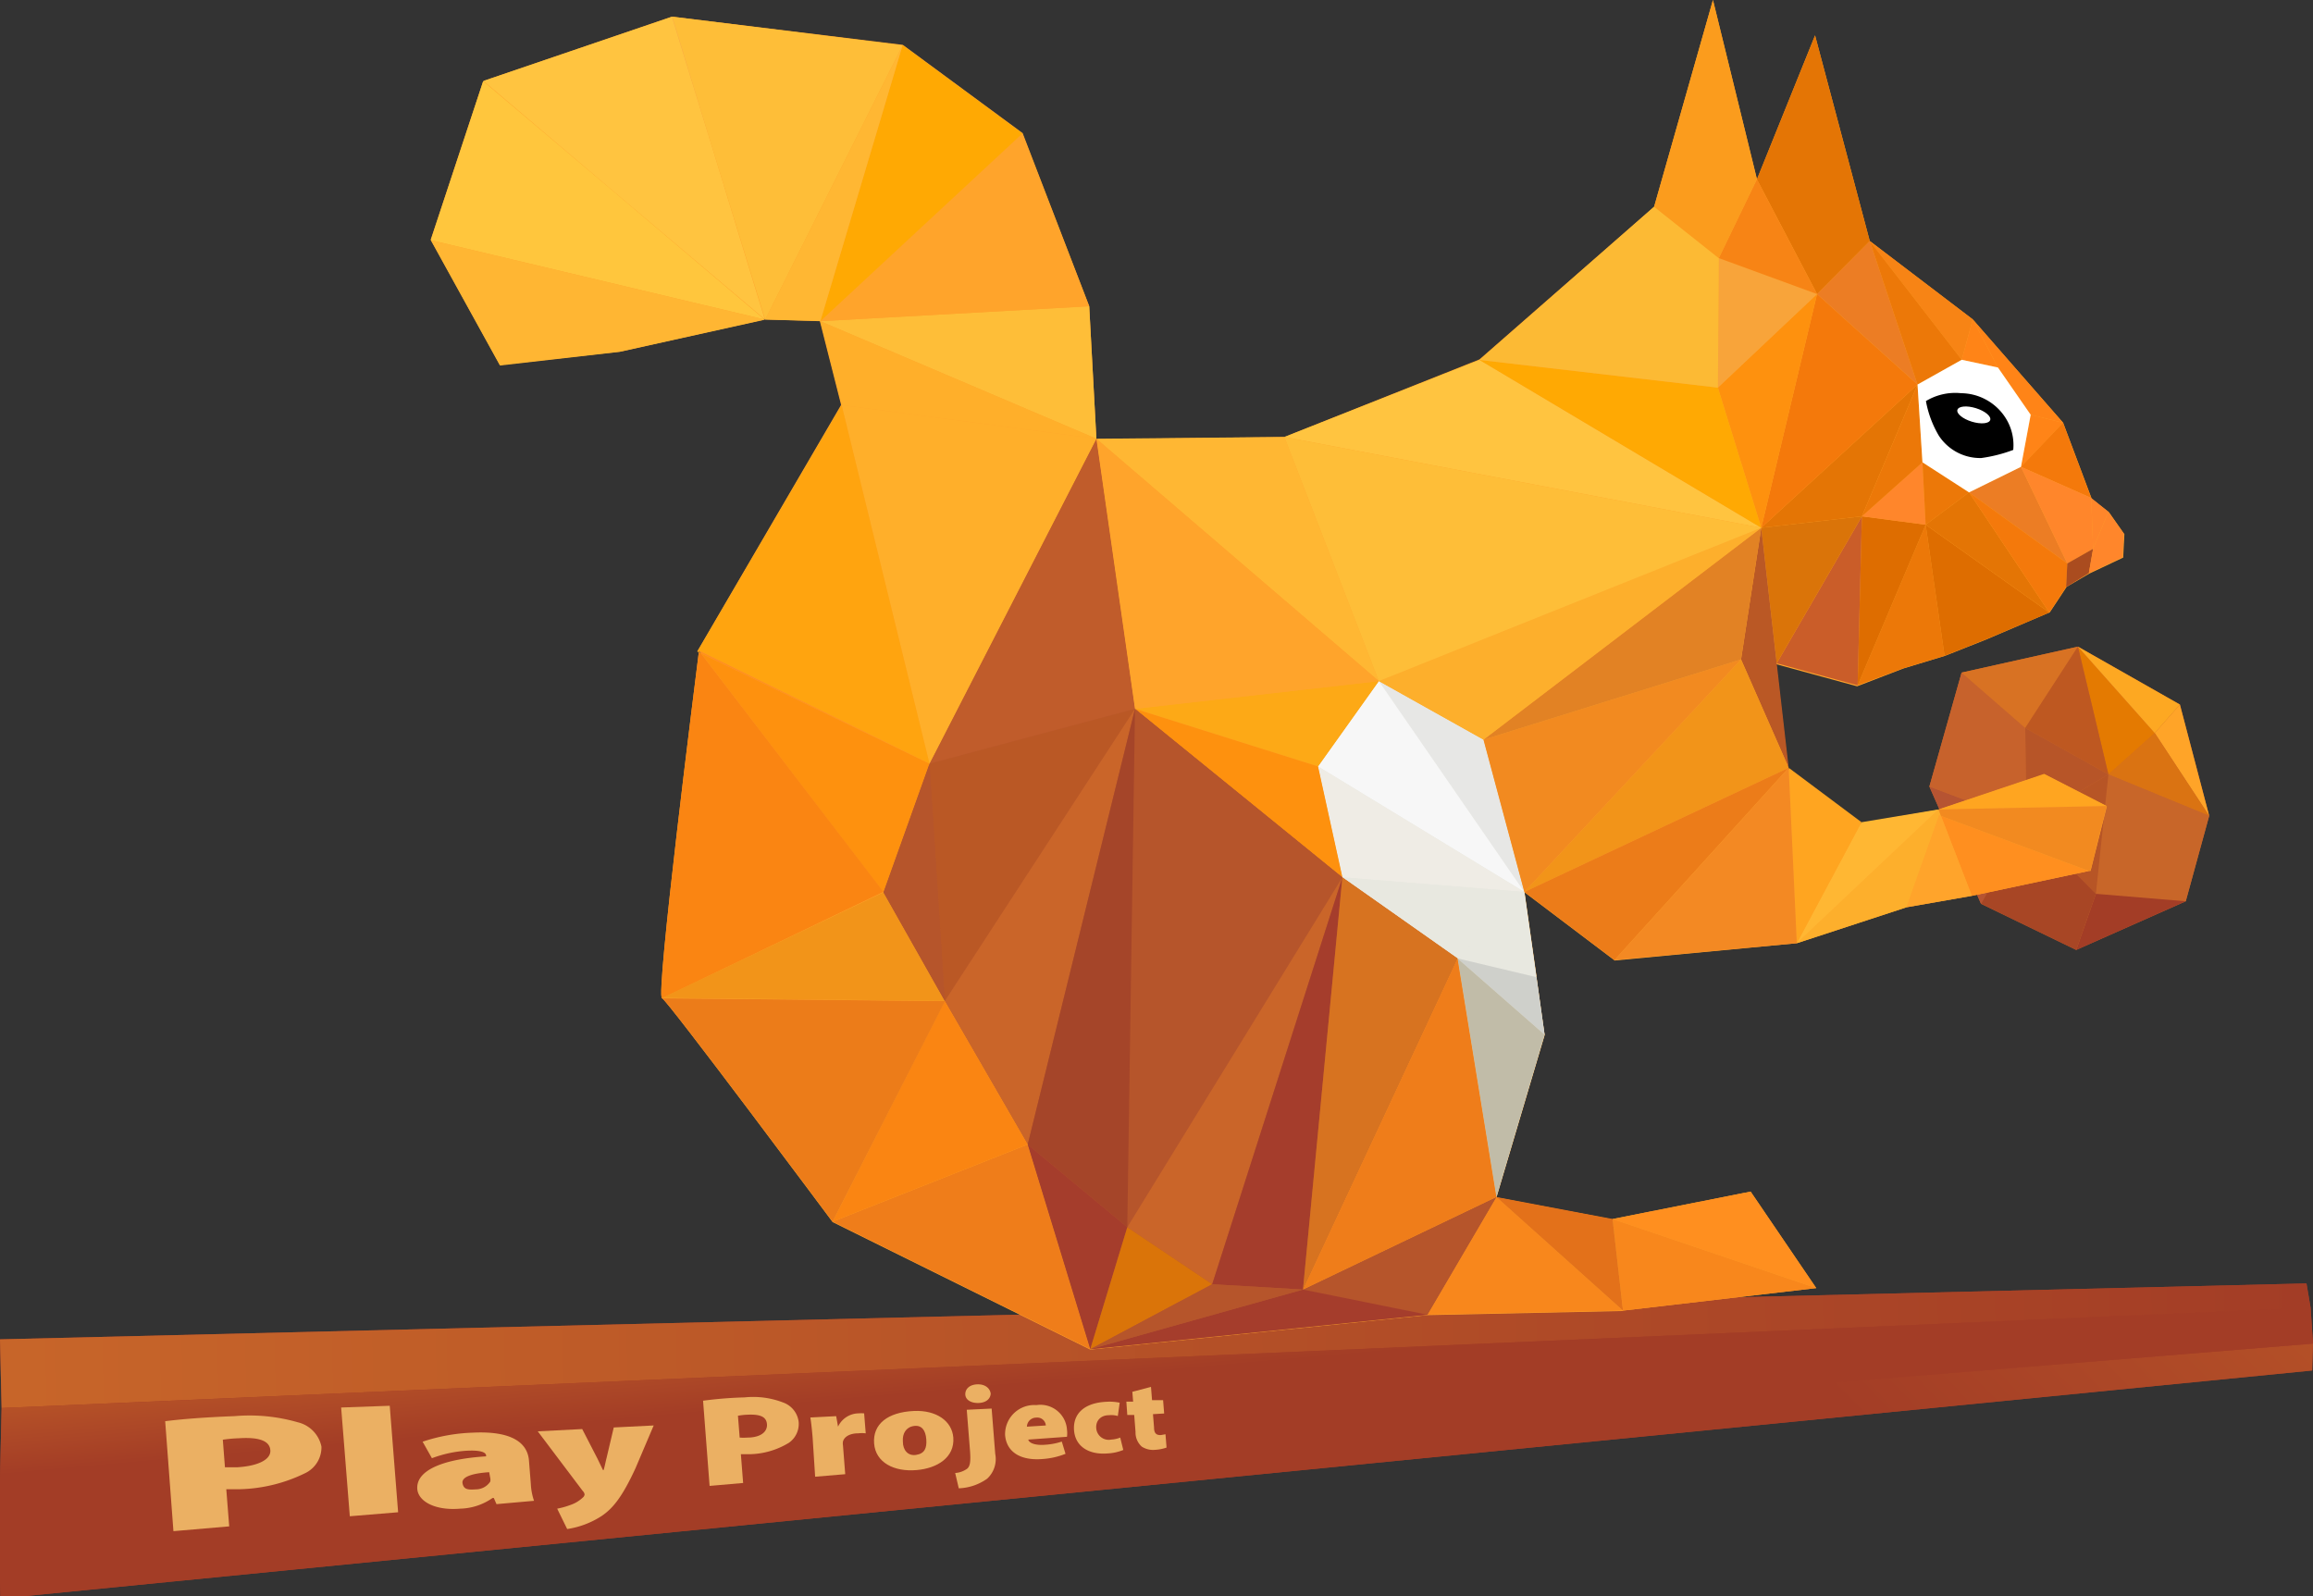 <svg xmlns="http://www.w3.org/2000/svg" xmlns:xlink="http://www.w3.org/1999/xlink" viewBox="0 0 173.77 119.91"><rect x="0" y="0" width="173.77" height="119.91" fill="#333333" stroke="none"/><defs><linearGradient id="wood-gradient" x1="149.24" y1="-4.95" x2="325.92" y2="-4.95" gradientTransform="translate(-152.12 111.43) rotate(-1.29)" gradientUnits="userSpaceOnUse"><stop offset="0" stop-color="#c86629"/><stop offset="1" stop-color="#a33d26"/></linearGradient><linearGradient id="wood-gradient-2" x1="315" y1="-67.39" x2="267.91" y2="-23.85" xlink:href="#wood-gradient"/><linearGradient id="wood-gradient-3" x1="238" y1="-13.16" x2="238.68" y2="-2.93" xlink:href="#wood-gradient"/><linearGradient id="text-gradient" x1="107.72" y1="63.93" x2="107.72" y2="36.49" gradientTransform="matrix(1, -0.01, 0.01, 1, -90, 65.71)" gradientUnits="userSpaceOnUse"><stop offset="0" stop-color="#ebb063"/><stop offset="1" stop-color="#ebb063"/></linearGradient><linearGradient id="text-gradient-2" x1="117.18" y1="63.91" x2="117.18" y2="36.48" xlink:href="#text-gradient"/><linearGradient id="text-gradient-3" x1="125.14" y1="63.9" x2="125.14" y2="36.48" xlink:href="#text-gradient"/><linearGradient id="text-gradient-4" x1="134.18" y1="63.9" x2="134.18" y2="36.46" xlink:href="#text-gradient"/><linearGradient id="text-gradient-5" x1="145.85" y1="63.89" x2="145.85" y2="36.46" xlink:href="#text-gradient"/><linearGradient id="text-gradient-6" x1="152.43" y1="63.89" x2="152.43" y2="36.45" xlink:href="#text-gradient"/><linearGradient id="text-gradient-7" x1="158.07" y1="63.87" x2="158.07" y2="36.45" xlink:href="#text-gradient"/><linearGradient id="text-gradient-8" x1="162.67" y1="63.87" x2="162.67" y2="36.44" xlink:href="#text-gradient"/><linearGradient id="text-gradient-9" x1="167.27" y1="63.86" x2="167.27" y2="36.44" xlink:href="#text-gradient"/><linearGradient id="text-gradient-10" x1="171.96" y1="63.85" x2="171.96" y2="36.43" xlink:href="#text-gradient"/><linearGradient id="text-gradient-11" x1="175.54" y1="63.85" x2="175.54" y2="36.43" xlink:href="#text-gradient"/></defs><title>logo</title><g id="logo"><polygon id="wood-bg" points="173.59 98.24 173.28 96.42 0 100.62 0.12 105.78 -0.09 115.06 0.03 120.09 173.71 102.96 173.77 100.94 173.59 98.24" fill="#a33d26"/><g id="wood"><polygon points="173.59 98.24 173.28 96.42 0 100.62 0.12 105.78 173.59 98.24" fill="url(#wood-gradient)"/><polygon points="173.77 100.94 -0.09 115.06 0.03 120.09 173.71 102.96 173.77 100.94" fill="url(#wood-gradient-2)"/><polygon points="-0.09 115.06 173.77 100.94 173.59 98.24 0.12 105.78 -0.09 115.06" fill="url(#wood-gradient-3)"/></g><g id="oak"><polygon id="oak-bg" points="163.77 52.93 156.11 48.58 147.37 50.53 144.95 59.09 148.83 67.9 155.98 71.36 164.21 67.71 165.97 61.29 163.77 52.93" fill="#c86629"/><polyline points="163.77 52.93 161.88 55.07 165.97 61.29" fill="#ffa428"/><polygon points="158.4 58.18 165.97 61.29 161.88 55.07 158.4 58.18" fill="#da7312"/><polygon points="157.46 67.15 164.21 67.71 165.97 61.29 158.4 58.18 157.46 67.15" fill="#c86629"/><polygon points="155.98 71.37 164.21 67.71 157.46 67.15 155.98 71.37" fill="#a33d26"/><polygon points="152.23 61.84 157.46 67.15 158.4 58.18 152.23 61.84" fill="#b75526"/><polygon points="152.15 54.69 152.23 61.84 158.4 58.18 152.15 54.69" fill="#b75528"/><polygon points="161.88 55.07 156.11 48.58 158.4 58.18 161.88 55.07" fill="#e47a01"/><polygon points="144.95 59.09 148.83 67.9 152.23 61.84 144.95 59.09" fill="#b65432"/><polygon points="163.77 52.93 156.11 48.58 161.88 55.07 163.77 52.93" fill="#fda822"/><polygon points="157.46 67.15 152.23 61.84 148.83 67.9 155.98 71.37 157.46 67.15" fill="#a84625"/><polygon points="152.15 54.69 147.37 50.53 144.95 59.09 152.23 61.84 152.15 54.69" fill="#c7622c"/><polygon points="156.11 48.58 147.37 50.53 152.15 54.69 156.11 48.58" fill="#d87223"/><polygon points="158.4 58.18 156.11 48.58 152.15 54.69 158.4 58.18" fill="#be5821"/></g><g id="playproject"><path d="M12.41,106.77c1.17-.15,2.83-.29,5.19-.38a13.07,13.07,0,0,1,4.77.46,2.37,2.37,0,0,1,1.78,1.83,2.15,2.15,0,0,1-1.24,2A11.78,11.78,0,0,1,18,111.88c-.4,0-.75,0-1,0l.22,2.79-4.19.36Zm4.49,3.46c.23,0,.5,0,.94,0,1.58-.1,2.52-.59,2.47-1.28s-.81-1-2.36-.9a10.26,10.26,0,0,0-1.21.11Z" fill="url(#text-gradient)"/><path d="M25.63,105.74l3.65-.13.63,8-3.63.3Z" fill="url(#text-gradient-2)"/><path d="M37.3,113l-.2-.46H37a4.42,4.42,0,0,1-2.43.8c-1.89.16-3.14-.55-3.22-1.47-.11-1.47,2.09-2.27,5.17-2.46v-.05c0-.22-.32-.44-1.51-.37a9,9,0,0,0-2.56.56l-.7-1.24a13.15,13.15,0,0,1,3.76-.68c3-.15,4.13.8,4.23,2.1l.14,1.76a4.6,4.6,0,0,0,.24,1.26Zm-.55-2.4c-1.34.09-2.09.37-2,.84s.42.49,1,.45a1.3,1.3,0,0,0,1.08-.58.64.64,0,0,0,0-.28Z" fill="url(#text-gradient-3)"/><path d="M43.74,107.36l1.14,2.21.42.87h.05c.08-.27.15-.64.22-.91l.54-2.29,3-.15-1.37,3.22c-1,2.17-1.7,3-2.51,3.56a6.5,6.5,0,0,1-2.62,1l-.75-1.53a6,6,0,0,0,1-.28,2.54,2.54,0,0,0,.92-.55.36.36,0,0,0,.14-.24.47.47,0,0,0-.14-.26l-3.38-4.48Z" fill="url(#text-gradient-4)"/><path d="M52.82,105.23a29.31,29.31,0,0,1,3.12-.25,6.24,6.24,0,0,1,2.91.39A1.77,1.77,0,0,1,60,106.81a1.73,1.73,0,0,1-.73,1.58,5.87,5.87,0,0,1-3,.86l-.61,0,.17,2.16-2.52.22ZM55.57,108a3.8,3.8,0,0,0,.57,0c1,0,1.52-.43,1.48-1s-.51-.76-1.45-.72a4.87,4.87,0,0,0-.73.08Z" fill="url(#text-gradient-5)"/><path d="M61.05,108c-.06-.71-.11-1.14-.17-1.51l1.94-.1.14.79h0a1.73,1.73,0,0,1,1.53-1,3.07,3.07,0,0,1,.43,0l.12,1.5a2.5,2.5,0,0,0-.56,0c-.64,0-1.06.26-1.15.62a.86.86,0,0,0,0,.28l.17,2.17-2.26.19Z" fill="url(#text-gradient-6)"/><path d="M71.62,108c.11,1.5-1.22,2.31-2.75,2.44-1.69.15-3.09-.56-3.2-2s1-2.35,3-2.44C70.34,105.93,71.52,106.75,71.62,108Zm-3.79.3c0,.63.37,1.1,1,1s.81-.5.76-1.17-.34-1.09-.94-1S67.79,107.72,67.83,108.28Z" fill="url(#text-gradient-7)"/><path d="M71.76,110.66a1.72,1.72,0,0,0,.91-.33c.21-.19.26-.53.21-1.27l-.25-3.15,1.87-.09.27,3.41a2,2,0,0,1-.61,1.86,3.9,3.9,0,0,1-2.13.72Zm2.67-6c0,.39-.31.72-.91.74s-1-.26-1-.66.32-.72.91-.74S74.39,104.31,74.43,104.71Z" fill="url(#text-gradient-8)"/><path d="M77.25,108.15c.08.31.64.44,1.25.39a5,5,0,0,0,1.27-.24l.28.92a5.66,5.66,0,0,1-1.72.39c-1.69.14-2.72-.55-2.82-1.8a2.19,2.19,0,0,1,2.35-2.25,2,2,0,0,1,2.3,1.85,2,2,0,0,1,0,.53Zm1.32-1.06a.64.64,0,0,0-.72-.59.7.7,0,0,0-.7.68Z" fill="url(#text-gradient-9)"/><path d="M84.39,108.93a3.57,3.57,0,0,1-1.16.26c-1.45.12-2.45-.54-2.54-1.74s.72-2.06,2.43-2.14a3.67,3.67,0,0,1,1,.07l-.14,1a1.79,1.79,0,0,0-.68-.06c-.59,0-1,.41-.94,1a.94.94,0,0,0,1.12.83,2.14,2.14,0,0,0,.68-.15Z" fill="url(#text-gradient-10)"/><path d="M86.47,104.19l.08,1,.83,0,.08,1-.84.05.08,1c0,.42.16.59.52.57l.34-.06.08,1a3.13,3.13,0,0,1-.86.17,1.57,1.57,0,0,1-1-.24,1.41,1.41,0,0,1-.47-1.1l-.1-1.28-.52,0-.07-1,.51,0-.06-.74Z" fill="url(#text-gradient-11)"/></g><g id="squirrel"><g id="squirrel-bg"><path d="M143,50.22l3.13-.95,3.1-1.23L154,46l1.26-1.91,1.71-1,2.54-1.2.09-1.76-1.16-1.65-1.29-1L155,31.76,148.21,24l-7.74-5.89L136.36,2.66,132,13.47,128.69,0l-4.42,15.53L111.15,27,96.49,32.83,82.37,33,81.83,23l-5-13-9-6.63L50.48,1.25h0L36.32,6.08l0,.07L36.3,6.1,32.36,18l5.2,9.42,9-1L57.45,24h0l4.14.12,1.6,6.3L52.38,48.94l.12.06c-.23,1.84-3.29,26-2.76,26,.29,0,12.81,16.81,12.81,16.81l19.36,9.58,25.33-2.59,14.69-.31v-.15l-.77-6.73-8.73-1.65,1.81-6.1,1.81-6.1-.07-.46-.54-3.87v-.06l-.4-2.8-.5-3.53,6.77,5.12L135,70.86l8.24-2.7,4.91-.86,8.79-1.87.12,0,1.22-4.85-4.69-2.41-8,2.67-5.78,1-5.47-4.09-.9-7.85,6.08,1.66ZM57.43,24l-.08-.07.1.05v0Z" fill="#ffa42b"/><polygon points="136.45 96.77 131.52 89.52 121.15 91.58 121.93 98.46 136.45 96.77" fill="#ffa42b"/></g><polygon id="body-bg" points="97.89 96.88 109.5 72 100.85 65.91 85.27 53.25 82.37 32.96 69.83 57.37 66.37 67.04 70.98 75.2 77.21 85.98 81.91 101.36 107.24 98.77 112.42 89.93 97.89 96.88" fill="#b6552b"/><polygon id="belly-bg" points="115.43 73.4 115.43 73.4 115.42 73.34 114.52 67.01 111.45 55.57 103.59 51.17 99.02 57.58 100.85 65.91 109.5 72 112.42 89.93 116.04 77.73 115.43 73.4" fill="#e8e8e0"/><polygon points="111.45 55.57 114.52 67.01 103.59 51.17 111.45 55.57" fill="#e7e7e5"/><polygon points="103.59 51.17 114.52 67.01 99.02 57.58 103.59 51.17" fill="#f7f7f7"/><polygon points="99.02 57.58 114.52 67.01 100.85 65.91 99.02 57.58" fill="#efece5"/><polygon points="100.85 65.91 114.52 67.01 109.5 72 100.85 65.91" fill="#e8e8e0"/><polygon points="114.52 67.01 115.42 73.34 109.5 72 114.52 67.01" fill="#e8e8e0"/><polygon points="115.43 73.41 115.42 73.34 116.04 77.73 109.5 72 115.43 73.41" fill="#cfd0cb"/><polygon points="116.04 77.73 112.42 89.93 109.5 72 116.04 77.73" fill="#c1bca8"/><polygon points="144.06 28.89 147.38 27.03 150.1 27.61 152.56 31.16 151.83 35.07 147.93 36.99 144.43 34.73 144.06 28.89" fill="none"/><polygon points="53.59 11.35 57.49 24.01 57.45 23.98 53.59 11.35" fill="none"/><polygon points="109.5 72 115.42 73.34 115.43 73.41 109.5 72" fill="none"/><polygon points="66.37 67.04 69.83 57.37 70.98 75.2 66.37 67.04" fill="none"/><polygon points="96.49 32.83 111.15 27.04 132.32 39.65 96.49 32.83" fill="#ffc440"/><polygon points="146.09 49.27 142.95 50.22 139.56 51.49 144.67 39.42 146.09 49.27" fill="#ec7808"/><polygon points="144.67 39.42 139.56 51.49 139.88 38.79 144.67 39.42" fill="#de6d00"/><polygon points="144.67 39.42 139.88 38.79 144.43 34.73 144.67 39.42" fill="#ff862b"/><polygon points="147.93 36.99 144.67 39.42 144.43 34.73 147.93 36.99" fill="#ec7808"/><polygon points="139.56 51.49 133.48 49.83 139.88 38.79 139.56 51.49" fill="#ca5d29"/><polygon points="139.88 38.79 133.48 49.83 132.32 39.65 139.88 38.79" fill="#da7409"/><polygon points="139.88 38.79 132.32 39.65 144.06 28.89 139.88 38.79" fill="#e47505"/><polygon points="144.43 34.73 139.88 38.79 144.06 28.89 144.43 34.73" fill="#ec7808"/><polygon points="70.98 75.2 69.83 57.37 85.27 53.25 70.98 75.2" fill="#ba5825"/><polygon points="82.37 32.96 96.49 32.83 103.59 51.17 82.37 32.96" fill="#ffb733"/><polygon points="144.06 28.89 132.32 39.65 136.51 22.09 144.06 28.89" fill="#f4790b"/><polygon points="132.32 39.65 133.48 49.83 134.38 57.68 130.8 49.54 132.32 39.65" fill="#ba5825"/><polygon points="134.38 57.68 114.52 67.01 130.8 49.54 134.38 57.68" fill="#f29419"/><polygon points="130.8 49.54 114.52 67.01 111.45 55.57 130.8 49.54" fill="#f28a20"/><polygon points="130.8 49.54 111.45 55.57 132.32 39.65 130.8 49.54" fill="#e28224"/><polygon points="111.45 55.57 103.59 51.17 132.32 39.65 111.45 55.57" fill="#fdaf2c"/><polygon points="103.59 51.17 96.49 32.83 132.32 39.65 103.59 51.17" fill="#febe38"/><polygon points="69.83 57.37 82.37 32.96 85.27 53.25 69.83 57.37" fill="#c05c2b"/><polygon points="136.51 22.09 140.47 18.1 144.06 28.89 136.51 22.09" fill="#ec7d24"/><polygon points="131.99 13.47 136.36 2.66 140.47 18.1 136.51 22.09 131.99 13.47" fill="#e47505"/><polygon points="140.47 18.1 148.21 23.99 147.38 27.03 140.47 18.1" fill="#f78415"/><polygon points="147.38 27.03 148.21 23.99 150.1 27.61 147.38 27.03" fill="#ff8417"/><polygon points="136.51 22.09 132.32 39.65 129.06 29.12 136.51 22.09" fill="#fe910e"/><polygon points="129.13 19.39 136.51 22.09 129.06 29.12 129.13 19.39" fill="#f8a43a"/><polygon points="129.13 19.39 131.99 13.47 136.51 22.09 129.13 19.39" fill="#f78415"/><polygon points="132.32 39.65 111.15 27.04 129.06 29.12 132.32 39.65" fill="#ffa903"/><polygon points="129.06 29.12 111.15 27.04 124.27 15.53 129.13 19.39 129.06 29.12" fill="#fcba34"/><polygon points="124.27 15.53 128.69 0 131.99 13.47 129.13 19.39 124.27 15.53" fill="#fb9c1d"/><polygon points="153.57 58.14 158.27 60.55 145.63 60.81 153.57 58.14" fill="#ffa520"/><polygon points="150.1 27.61 148.21 23.99 154.99 31.76 152.56 31.16 150.1 27.61" fill="#ff8417"/><polygon points="77.21 85.98 70.98 75.2 85.27 53.25 77.21 85.98" fill="#ca6529"/><polygon points="121.93 98.46 107.24 98.77 112.42 89.93 121.93 98.46" fill="#f8871c"/><polygon points="145.82 61.3 145.68 61.25 143.23 68.16 134.99 70.86 145.63 60.81 145.82 61.3" fill="#fdaf2c"/><polygon points="156.93 65.43 148.14 67.3 145.82 61.3 156.93 65.43" fill="#ff8f1f"/><polygon points="145.82 61.3 148.14 67.3 143.23 68.16 145.68 61.25 145.82 61.3" fill="#ffa42b"/><polygon points="121.15 91.58 121.92 98.31 121.93 98.46 112.42 89.93 121.15 91.58" fill="#e3711a"/><polygon points="131.52 89.52 136.45 96.77 121.15 91.58 131.52 89.52" fill="#ff8f1f"/><polygon points="136.45 96.77 121.93 98.46 121.15 91.58 136.45 96.77" fill="#f8871c"/><polygon points="145.63 60.81 158.27 60.55 157.05 65.41 156.93 65.43 145.82 61.3 145.63 60.81" fill="#f28a20"/><polygon points="145.63 60.81 134.99 70.86 139.85 61.77 145.63 60.81" fill="#ffb733"/><polygon points="103.59 51.17 99.02 57.58 85.27 53.25 103.59 51.17" fill="#fda916"/><polygon points="99.02 57.58 100.85 65.91 85.27 53.25 99.02 57.58" fill="#fe910e"/><polygon points="100.85 65.91 84.69 92.2 85.27 53.25 100.85 65.91" fill="#b6552b"/><polygon points="91.07 96.48 84.69 92.2 100.85 65.91 91.07 96.48" fill="#ca6529"/><polygon points="84.69 92.2 77.21 85.98 85.27 53.25 84.69 92.2" fill="#a54529"/><polygon points="121.29 72.13 114.52 67.01 134.38 57.68 121.29 72.13" fill="#ec7c19"/><polygon points="97.89 96.88 91.07 96.48 100.85 65.91 97.89 96.88" fill="#a53d2c"/><polygon points="139.85 61.77 134.99 70.86 134.38 57.68 139.85 61.77" fill="#ffa520"/><polygon points="109.5 72 97.89 96.88 100.85 65.91 109.5 72" fill="#d77320"/><polygon points="144.06 28.89 140.47 18.1 147.38 27.03 144.06 28.89" fill="#ec7808"/><polygon points="81.91 101.36 62.55 91.78 77.21 85.98 81.91 101.36" fill="#ef7d1a"/><polygon points="84.69 92.2 81.91 101.36 77.21 85.98 84.69 92.2" fill="#a53d2c"/><polygon points="77.21 85.98 62.55 91.78 70.98 75.2 77.21 85.98" fill="#fa8512"/><path d="M62.55,91.78S50,74.94,49.74,75L71,75.21Z" fill="#ec7c19"/><polygon points="91.07 96.48 81.91 101.36 84.69 92.2 91.07 96.48" fill="#da7409"/><polygon points="112.42 89.93 107.24 98.77 97.89 96.88 112.42 89.93" fill="#b6552b"/><polygon points="109.5 72 112.42 89.93 97.89 96.88 109.5 72" fill="#ef7d1a"/><polygon points="107.24 98.77 81.91 101.36 97.89 96.88 107.24 98.77" fill="#a53d2c"/><polygon points="97.89 96.88 81.91 101.36 91.07 96.48 97.89 96.88" fill="#b6552b"/><polygon points="57.45 23.98 57.49 24.01 57.46 24.01 57.45 23.98" fill="#dda259"/><polygon points="32.36 18.04 36.3 6.1 46 14.3 57.43 24 32.36 18.04" fill="#ffc63d"/><polygon points="82.37 32.96 61.63 24.13 81.83 23.01 82.37 32.96" fill="#febe38"/><polygon points="81.83 23.01 61.63 24.13 76.81 10.03 81.83 23.01" fill="#ffa42b"/><polygon points="57.49 24.01 57.47 24.02 57.46 24.01 57.49 24.01" fill="#c89852"/><polygon points="57.45 24.02 46.57 26.43 37.56 27.46 32.36 18.04 57.43 24 57.45 24.02" fill="#ffb633"/><polygon points="69.83 57.37 63.23 30.43 82.37 32.96 69.83 57.37" fill="#ffaf2a"/><path d="M52.52,48.88l0,.12-.12-.06L63.23,30.43l6.6,26.94Z" fill="#ffa40f"/><polygon points="152.56 31.16 154.99 31.76 151.83 35.07 152.56 31.16" fill="#ff8417"/><polygon points="155.31 42.33 147.93 36.99 151.83 35.07 155.31 42.33" fill="#ec7d24"/><polygon points="57.45 24.02 57.47 24.02 57.47 24.03 57.45 24.02" fill="#eeaa52"/><polygon points="57.45 23.98 46 14.3 36.32 6.08 50.48 1.26 53.59 11.35 57.45 23.98" fill="#ffc440"/><polygon points="57.43 24 57.46 24.01 57.47 24.02 57.45 24.02 57.43 24" fill="#eeaa52"/><polygon points="153.96 46.02 149.19 48.04 146.09 49.27 144.67 39.42 153.96 46.02" fill="#de6d00"/><polygon points="147.93 36.99 153.96 46.02 144.67 39.42 147.93 36.99" fill="#e47505"/><polygon points="154.99 31.76 157.11 37.41 151.83 35.07 154.99 31.76" fill="#f4790b"/><polygon points="155.31 42.33 151.83 35.07 157.11 37.41 157.25 41.23 155.31 42.33" fill="#ff862b"/><polygon points="155.31 42.33 155.22 44.11 153.96 46.02 147.93 36.99 155.31 42.33" fill="#f4790b"/><polygon points="134.99 70.86 121.29 72.13 134.38 57.68 134.99 70.86" fill="#f38923"/><polygon points="157.25 41.23 156.93 43.06 155.22 44.11 155.31 42.33 157.25 41.23" fill="#aa4c1f"/><polygon points="85.27 53.25 82.37 32.96 103.59 51.17 85.27 53.25" fill="#ffa42b"/><polygon points="76.81 10.03 61.63 24.13 67.81 3.4 76.81 10.03" fill="#ffa903"/><polygon points="50.5 1.25 50.48 1.26 50.48 1.25 67.81 3.4 57.49 24.01 53.59 11.35 50.5 1.25" fill="#febe38"/><polygon points="53.59 11.35 50.48 1.26 50.5 1.25 53.59 11.35" fill="#f5b759"/><polygon points="61.63 24.13 57.49 24.01 67.81 3.4 61.63 24.13" fill="#ffb733"/><polygon points="63.23 30.43 61.63 24.13 82.37 32.96 63.23 30.43" fill="#ffaf2a"/><polygon points="52.66 49.08 69.83 57.37 66.37 67.04 52.66 49.08" fill="#fe910e"/><polygon points="52.52 48.88 69.83 57.37 52.66 49.08 52.52 48.88" fill="#ff8f1f"/><path d="M66.37,67,49.74,75c-.53,0,2.53-24.13,2.76-26l.16.08Z" fill="#fa8512"/><path d="M52.66,49.08,52.5,49l0-.12Z" fill="#956c2d"/><polygon points="70.98 75.2 49.74 74.97 66.37 67.04 70.98 75.2" fill="#f29419"/><polygon points="157.11 37.41 158.4 38.45 157.25 41.23 157.11 37.41" fill="#ff862b"/><polygon points="158.4 38.45 159.56 40.1 159.47 41.86 156.93 43.06 157.25 41.23 158.4 38.45" fill="#ff862b"/><polygon points="69.83 57.37 66.37 67.04 70.98 75.2 69.83 57.37" fill="#b6552b"/><polygon points="152.56 31.16 150.1 27.61 147.38 27.03 144.06 28.89 144.43 34.73 147.93 36.99 151.83 35.07 152.56 31.16" fill="#fff"/><path d="M145.66,32.73a3.71,3.71,0,0,0,3.19,1.68,11,11,0,0,0,2.4-.61,3.8,3.8,0,0,0-.62-2.47,4,4,0,0,0-3.29-1.79,4.27,4.27,0,0,0-2.65.59A7.84,7.84,0,0,0,145.66,32.73Z"/><ellipse cx="148.28" cy="31.16" rx="0.53" ry="1.29" transform="translate(74.72 163.63) rotate(-72.82)" fill="#fff"/></g></g></svg>